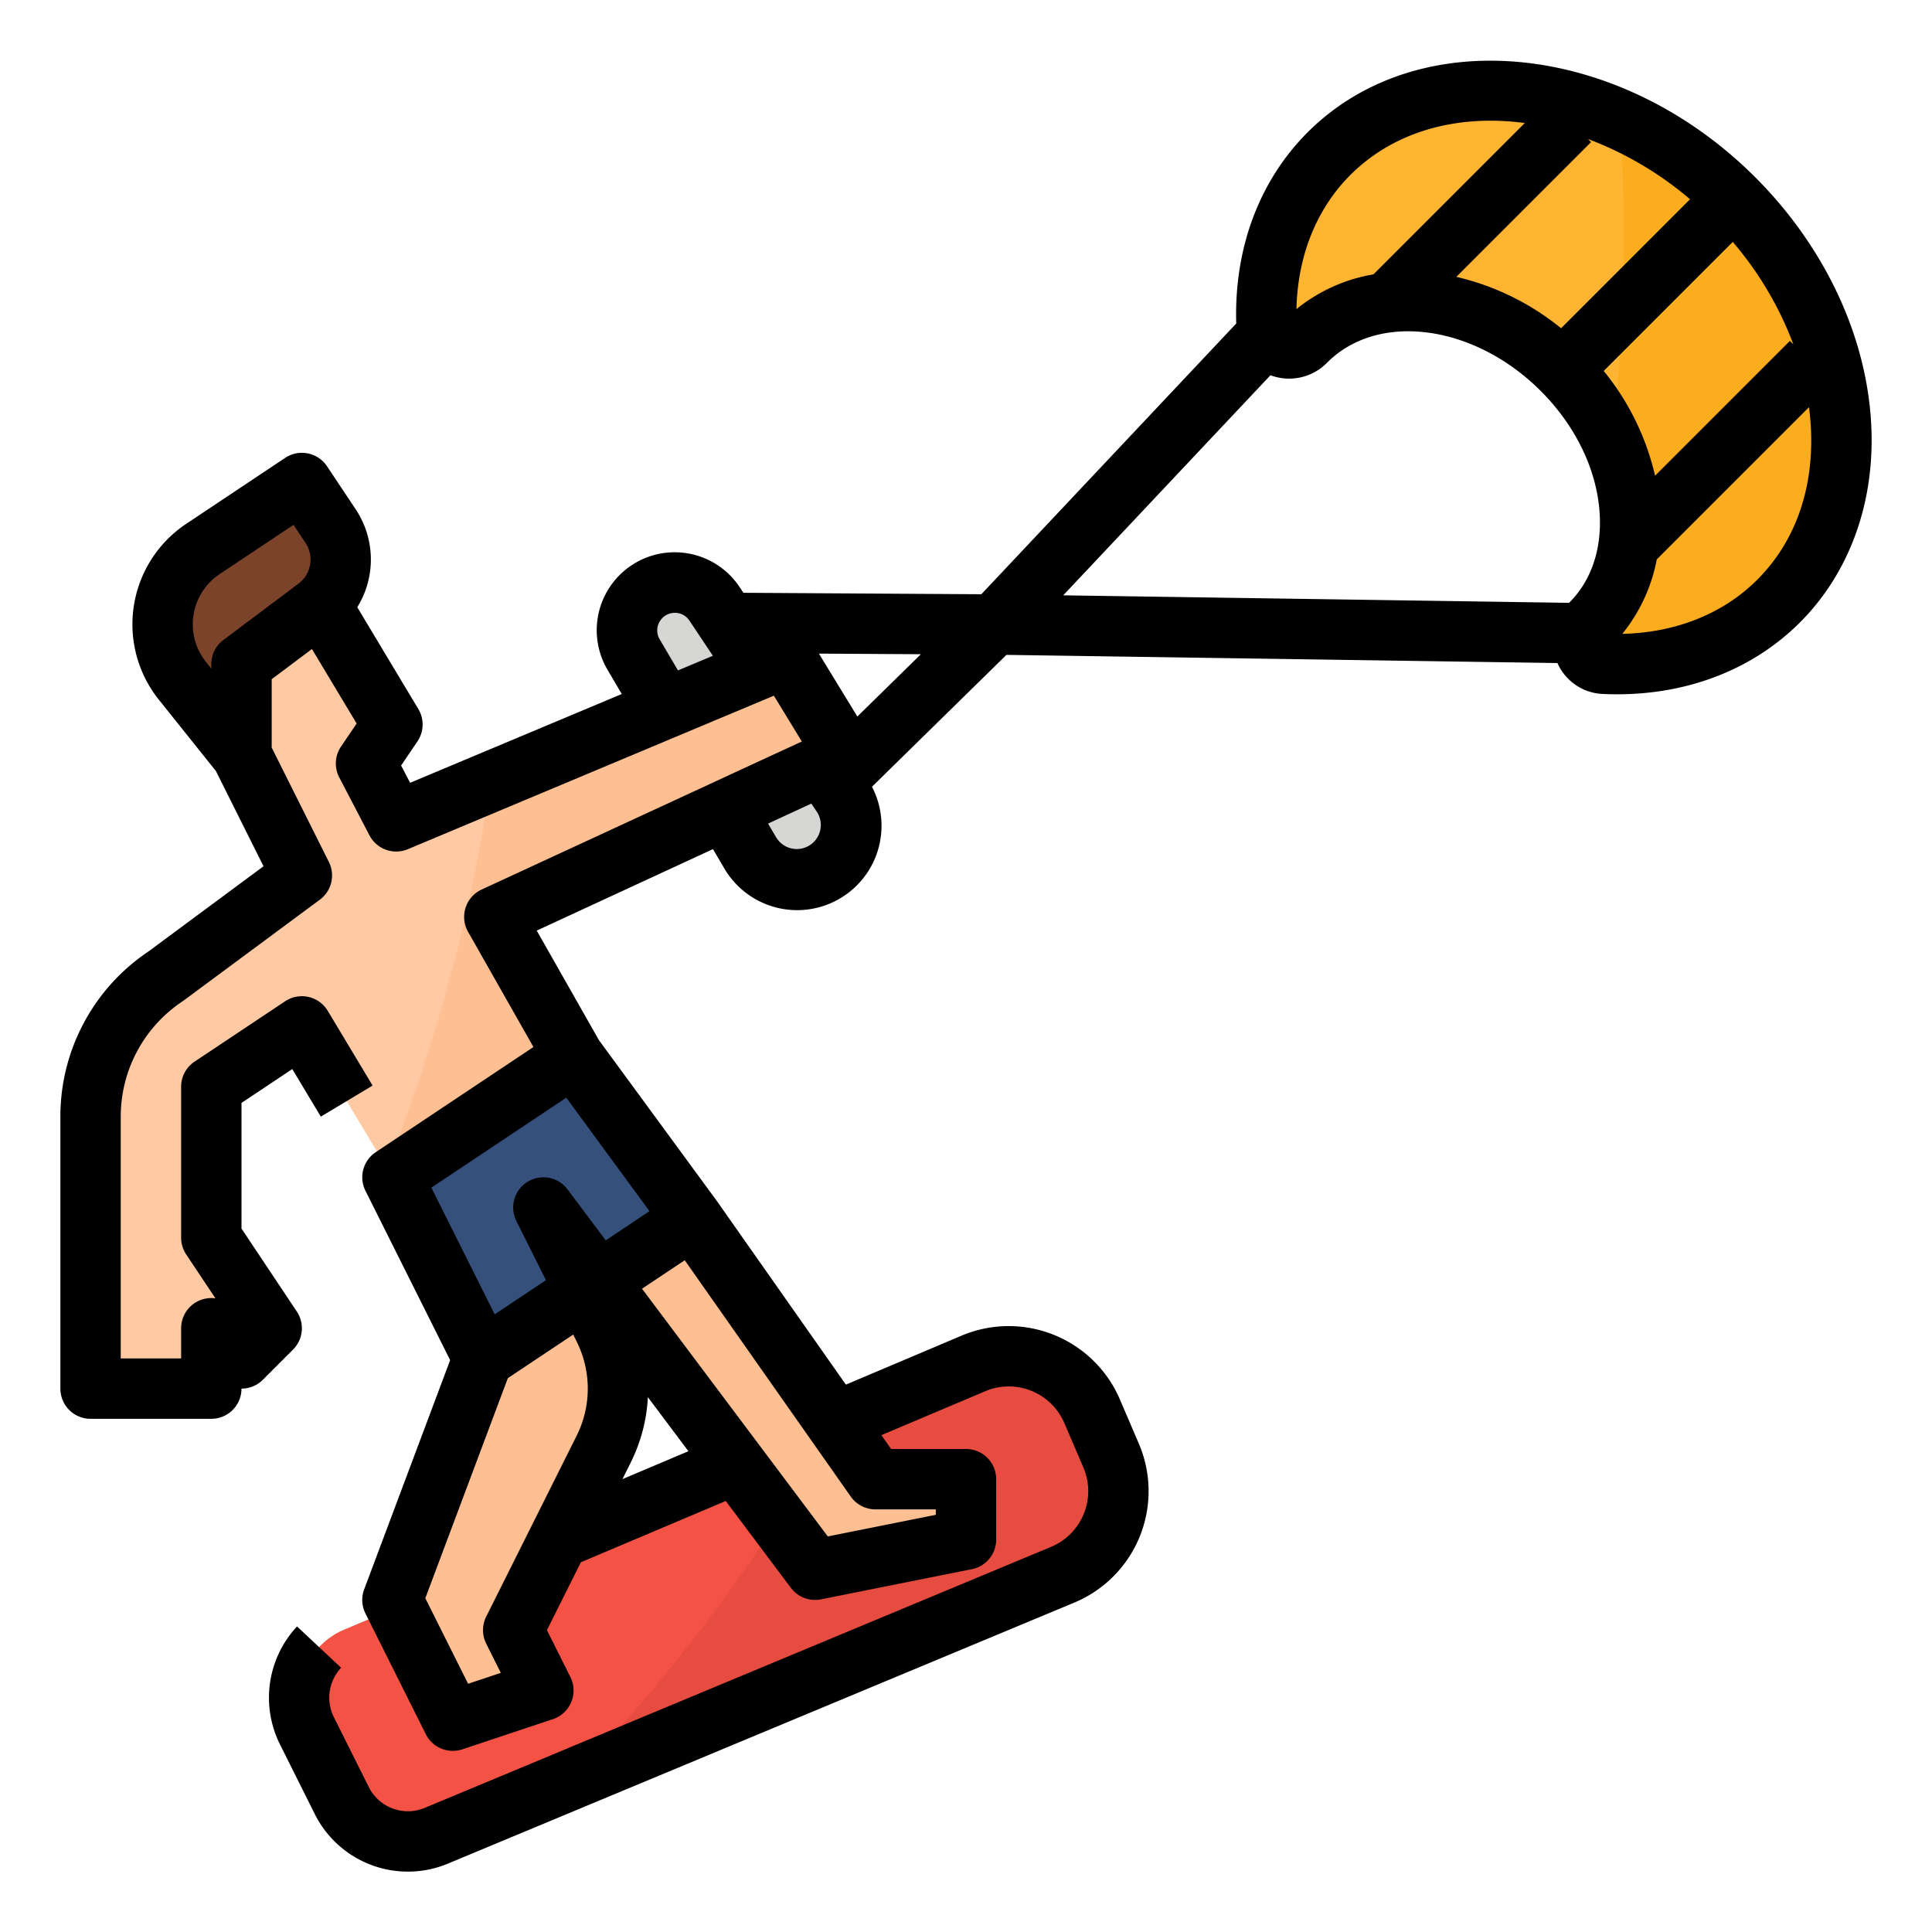 <svg height="512" viewBox="0 0 512 512" width="512" xmlns="http://www.w3.org/2000/svg"><g id="Filled_outline" data-name="Filled outline"><path d="m471.3 159.34c-12.02 11.98-28.55 17.37-46.1 16.58a6.029 6.029 0 0 1 -3.88-10.35 1.141 1.141 0 0 0 .11-.11c8.37-8.35 11.68-20.15 10.25-32.46a54.571 54.571 0 0 0 -4.52-16.1 62.688 62.688 0 0 0 -7.84-12.9 64.351 64.351 0 0 0 -5.42-6.12 63.486 63.486 0 0 0 -5.89-5.21 58.912 58.912 0 0 0 -28.91-12.45c-11.44-1.43-22.47 1.19-30.75 8.11-.77.64-1.51 1.32-2.23 2.04l-.15.15a6.012 6.012 0 0 1 -10.33-3.88c-.81-17.51 4.6-34 16.62-45.98 14.87-14.82 36.66-19.57 58.73-14.97a88.589 88.589 0 0 1 17.17 5.47c.36.16.73.32 1.09.48a99.633 99.633 0 0 1 24.3 15.49c1.99 1.69 3.94 3.5 5.84 5.39 1.93 1.92 3.76 3.9 5.49 5.92a98.962 98.962 0 0 1 15.99 25.37 87.239 87.239 0 0 1 5.47 17.17c4.55 21.94-.22 43.58-15.04 58.36z" fill="#ffb531"/><path d="m471.3 159.34c-12.02 11.98-28.55 17.37-46.1 16.58a6.029 6.029 0 0 1 -3.88-10.35 1.141 1.141 0 0 0 .11-.11c8.37-8.35 11.68-20.15 10.25-32.46a54.571 54.571 0 0 0 -4.52-16.1 455.684 455.684 0 0 0 2.09-85.26 99.633 99.633 0 0 1 24.3 15.49c1.99 1.69 3.94 3.5 5.84 5.39 1.93 1.92 3.76 3.9 5.49 5.92a98.962 98.962 0 0 1 15.99 25.37 87.239 87.239 0 0 1 5.47 17.17c4.55 21.94-.22 43.58-15.04 58.36z" fill="#fcac1f"/><path d="m281.62 417.32-129.91 54.14-36.1 15.04a19.58 19.58 0 0 1 -25.02-9.31l-9.27-18.55a19.562 19.562 0 0 1 9.87-26.76l131.01-55.42 35.8-15.15a23.989 23.989 0 0 1 31.41 12.65l5.04 11.76a23.992 23.992 0 0 1 -12.83 31.6z" fill="#f35244"/><path d="m281.62 417.32-129.91 54.14a466.872 466.872 0 0 0 70.49-95l35.8-15.15a23.989 23.989 0 0 1 31.41 12.65l5.04 11.76a23.992 23.992 0 0 1 -12.83 31.6z" fill="#e64c3f"/><path d="m189.361 160.042 33.744 50.615a14.374 14.374 0 0 1 -5.338 20.73 14.373 14.373 0 0 1 -19.01-5.472l-30.833-52.439a12.654 12.654 0 0 1 6.906-18.419 12.654 12.654 0 0 1 14.531 4.985z" fill="#d6d6d4"/><path d="m256 392v16l-40 8-57.33-76.44-14.67-19.56 16 32a35.752 35.752 0 0 1 0 32l-24 48 8 16-24 8-16-32 24-64-24-48-1.49-2.48-22.51-37.52-19.4 12.94-4.6 3.06v40l16 24-8 8-8-8v16h-32v-72.07a44.731 44.731 0 0 1 19.91-37.21l36.09-26.72-16-32-16-24 32-24 24 40-7 10.33 8 15.34 25.01-10.49 78.32-32.85 15.67 25.67-93 43 21 37 31.52 42.99 48.48 69.01z" fill="#fec9a3"/><path d="m256 392v16l-40 8-57.33-76.44-14.67-19.56 16 32a35.752 35.752 0 0 1 0 32l-24 48 8 16-24 8-16-32 24-64-24-48-1.49-2.48a456.438 456.438 0 0 0 27.5-102.34l78.32-32.85 15.67 25.67-93 43 21 37 31.52 42.99 48.48 69.01z" fill="#fec093"/><path d="m64 200v-24l19.891-14.919a16 16 0 0 0 3.709-21.675l-7.6-11.406-26.219 17.479a24 24 0 0 0 -5.428 34.962z" fill="#7a432a"/><path d="m158.67 339.56-14.67-19.56 11 22-27 18-24-48 48-32 31.52 42.99z" fill="#34507b"/><path d="m465.04 46.86c-35.933-35.828-89.059-41.152-118.429-11.869-12.892 12.854-19.6 30.836-18.994 50.743l-67.553 71.745-63.055-.383-.8-1.2-.188-.288a20.658 20.658 0 0 0 -35 21.93l3.756 6.384-56.089 23.526-2.39-4.582 4.322-6.378a8 8 0 0 0 .237-8.6l-16.175-26.966a24.006 24.006 0 0 0 -.422-25.953l-7.6-11.407a8 8 0 0 0 -11.094-2.218l-26.222 17.479a32 32 0 0 0 -7.238 46.616l15.118 18.9 12.616 25.229-30.54 22.61a52.631 52.631 0 0 0 -23.3 43.752v72.07a8 8 0 0 0 8 8h32a8 8 0 0 0 8-8 7.976 7.976 0 0 0 5.657-2.343l8-8a8 8 0 0 0 1-10.095l-14.657-21.984v-33.291l13.458-8.975 7.564 12.608 13.72-8.232-11.882-19.8a8 8 0 0 0 -11.3-2.539l-23.991 15.99a8 8 0 0 0 -3.569 6.661v40a8 8 0 0 0 1.344 4.438l7.756 11.638a8 8 0 0 0 -9.1 7.924v8h-16v-64.07a36.661 36.661 0 0 1 16.35-30.555c.108-.073.215-.148.32-.226l36.09-26.719a8 8 0 0 0 2.395-10.008l-15.155-30.311v-18.111l10.668-8 11.845 19.739-4.136 6.1a8 8 0 0 0 -.47 8.186l8 15.34a8 8 0 0 0 10.187 3.679l96.992-40.678 7.408 12.136-23.68 10.942c-.115.053-.228.109-.339.166l-60.832 28.124a8 8 0 0 0 -3.6 11.211l17.325 30.525-41.8 27.87a8 8 0 0 0 -2.717 10.234l22.439 44.88-22.781 60.737a8 8 0 0 0 .336 6.387l16 32a8 8 0 0 0 9.685 4.012l24-8a8 8 0 0 0 4.625-11.168l-6.211-12.422 8.991-17.982 38.4-16.242 17.265 23.024a8 8 0 0 0 7.969 3.045l40-8a8 8 0 0 0 6.431-7.845v-16a8 8 0 0 0 -8-8h-19.843l-2.579-3.671 27.54-11.652a16.028 16.028 0 0 1 20.939 8.434l5.04 11.76a15.993 15.993 0 0 1 -8.554 21.065l-166.006 69.178a11.581 11.581 0 0 1 -14.791-5.5l-9.271-18.552a11.614 11.614 0 0 1 1.914-13.091l-11.669-10.948a27.677 27.677 0 0 0 -4.556 31.193l9.275 18.561a27.579 27.579 0 0 0 35.248 13.108l166.013-69.179a31.993 31.993 0 0 0 17.1-42.138l-5.038-11.756a32.06 32.06 0 0 0 -41.882-16.871l-30.714 13-34.2-48.676-31.244-42.614-16.479-29.033 46.7-21.592 2.912 4.945a22.364 22.364 0 0 0 39.227-21.471l35.637-34.951 146.019 2.166a13.77 13.77 0 0 0 12.1 8.195q1.875.086 3.723.085c18.965 0 36.036-6.671 48.387-18.986 12.284-12.253 19.052-29.399 19.052-48.279 0-24.786-11.284-50.251-30.96-69.87zm-405.84 122.74a8 8 0 0 0 -3.2 6.4v1.194l-1.4-1.75a16 16 0 0 1 3.619-23.308l19.562-13.042 3.167 4.75a8 8 0 0 1 -1.856 10.837zm90.872 121.3 22.05 30.075-11.593 7.73-10.129-13.505a8 8 0 0 0 -13.555 8.378l7.841 15.683-13.586 9.055-16.789-33.577zm-21.227 144.678 3.874 7.749-8.667 2.89-11.337-22.674 21.87-58.318 17.315-11.542.948 1.895a27.91 27.91 0 0 1 0 24.844l-24 48a8 8 0 0 0 -.003 7.156zm36.107-43.593 2.2-4.407a43.716 43.716 0 0 0 4.54-17.318l10.746 14.327zm83.048 8.015v1.441l-28.625 5.726-49.231-65.642 11.319-7.547 43.991 62.622a8 8 0 0 0 6.546 3.4zm190.613-273.927a68.121 68.121 0 0 0 -13.613-27.762l34.2-34.2a90.454 90.454 0 0 1 16.055 27.142l-.913-.912zm-24.913-39.085a68.457 68.457 0 0 0 -27.756-13.618l35.713-35.713-.815-.815a91.175 91.175 0 0 1 27.039 15.963zm-55.79-40.667c11.73-11.694 28.561-16.08 46.174-13.717l-40.1 40.1a44.228 44.228 0 0 0 -20.409 9.2c.309-14.086 5.319-26.595 14.333-35.583zm-183.092 123.1a4.655 4.655 0 0 1 2.541-6.777 4.718 4.718 0 0 1 1.483-.239 4.6 4.6 0 0 1 3.822 2l6.254 9.383-9.246 3.878zm42.5 50.791a6.3 6.3 0 0 1 -3.22 4.066 6.353 6.353 0 0 1 -8.443-2.432l-2.11-3.584 11.477-5.305 1.425 2.138a6.3 6.3 0 0 1 .869 5.122zm9.887-30.324-10.179-16.675 27.014.164zm188.65-30.164-.031.031-134.056-1.989 54.915-58.323a14.077 14.077 0 0 0 14.917-3.234l.169-.17c13.5-13.456 38.834-10.087 56.481 7.509 10.01 9.978 15.75 22.719 15.75 34.952 0 8.573-2.841 15.938-8.147 21.229zm49.793-6.05c-9.019 8.993-21.576 13.992-35.713 14.3a44.536 44.536 0 0 0 9.126-19.724l40.339-40.339a68.778 68.778 0 0 1 .6 8.819c0 14.809-4.963 27.586-14.354 36.949z"/></g></svg>